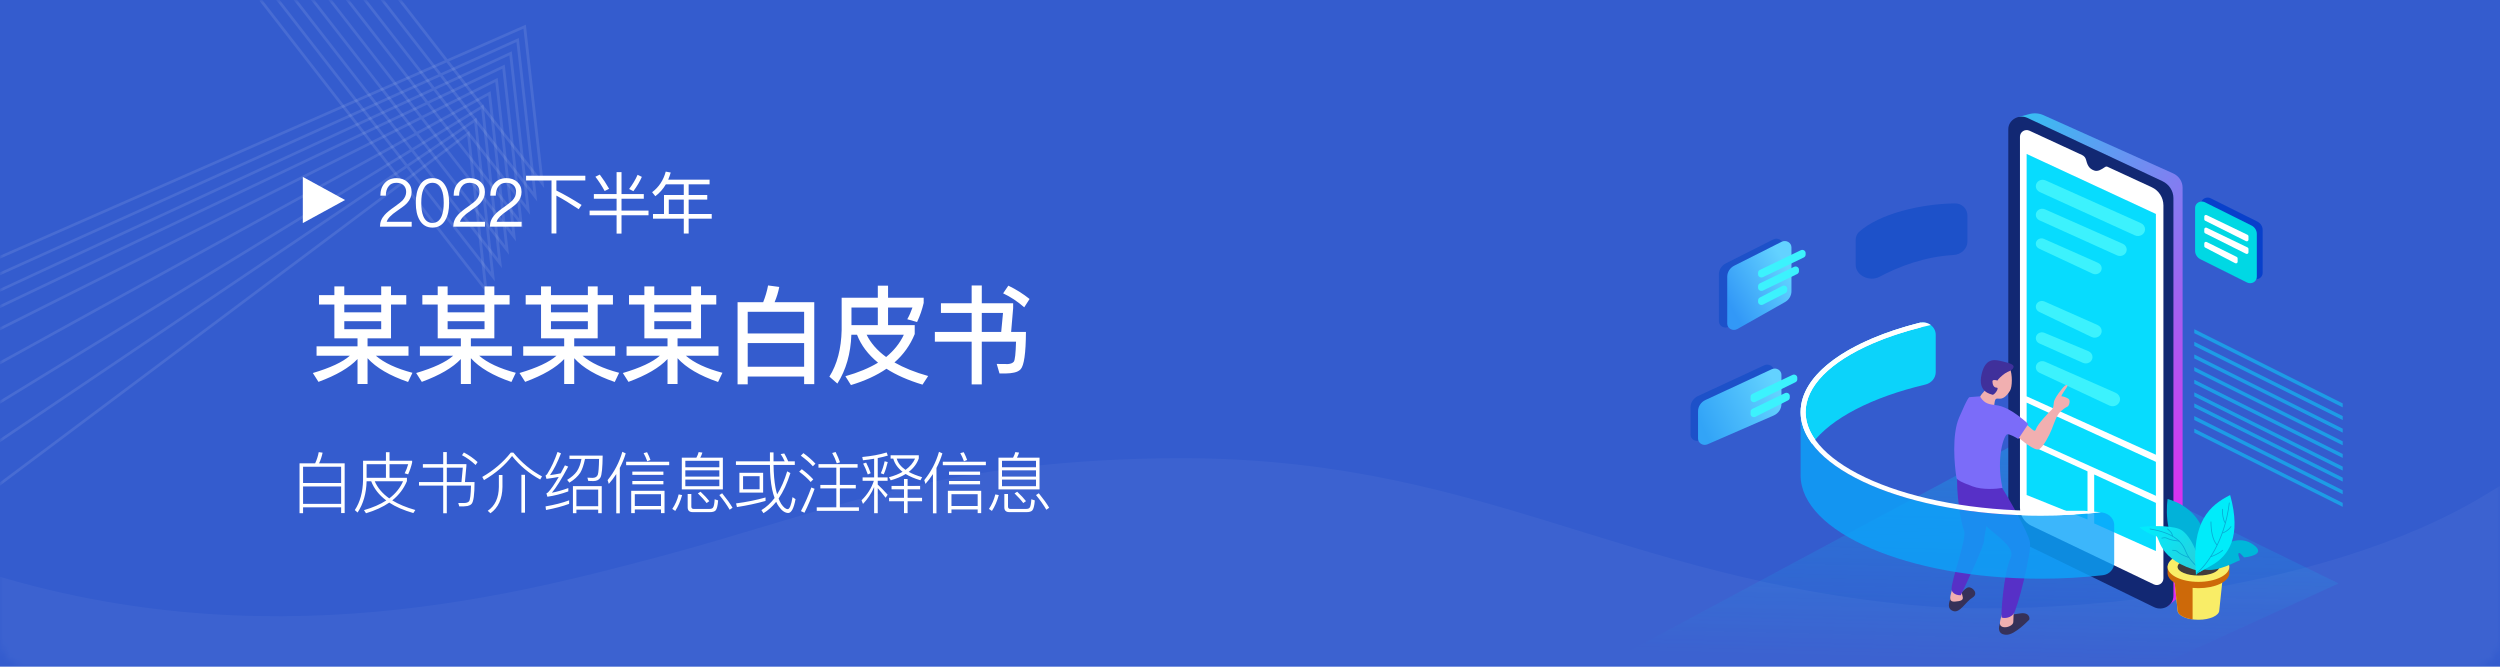 <svg width="375" height="100" viewBox="0 0 375 100" fill="none" xmlns="http://www.w3.org/2000/svg">
<rect width="375" height="100" fill="#345CCE"/>
<mask id="mask0_20_3214" style="mask-type:alpha" maskUnits="userSpaceOnUse" x="0" y="0" width="375" height="100">
<rect width="375" height="100" rx="4" fill="white" fill-opacity="0.2"/>
</mask>
<g mask="url(#mask0_20_3214)">
<path d="M98.825 83.523C75.321 89.772 35.791 100 -9.081 83.523V132.954L75.321 154.545L400.641 139.204C404.915 122.727 413.248 88.523 412.393 83.523C411.325 77.273 399.039 57.954 373.398 73.863C347.757 89.772 305.509 92.368 288.462 90.909C241.987 86.932 221.688 67.972 174.145 68.75C139.423 69.318 123.38 76.993 98.825 83.523Z" fill="white" fill-opacity="0.2"/>
</g>
<path d="M350.782 87.516L323.451 100H240L304.996 65.133L350.782 87.516Z" fill="url(#paint0_linear_20_3214)"/>
<path d="M253.58 65.194V61.104C253.58 60.381 254.015 59.721 254.701 59.403L264.649 54.788C265.314 54.48 266.09 54.938 266.09 55.639V60.011C266.09 60.751 265.635 61.423 264.925 61.733L254.999 66.055C254.336 66.344 253.58 65.885 253.58 65.194Z" fill="#1D51C9"/>
<path d="M257.833 48.187V41.164C257.833 40.464 258.241 39.821 258.894 39.492L265.995 35.913C266.662 35.577 267.466 36.034 267.466 36.749V43.333C267.466 44 267.096 44.618 266.491 44.96L259.348 49C258.68 49.377 257.833 48.922 257.833 48.187Z" fill="#1D51C9"/>
<path d="M330.141 37.037V30.583C330.141 29.87 330.942 29.412 331.609 29.745L338.597 33.232C339.09 33.477 339.398 33.962 339.398 34.489V40.943C339.398 41.656 338.598 42.114 337.931 41.781L330.942 38.294C330.45 38.049 330.141 37.565 330.141 37.037Z" fill="#0840CB"/>
<path d="M325.959 26.002L306.519 17.274C305.86 16.978 305.109 16.92 304.408 17.109L302.869 17.526L302.619 79.108L325.137 90.95L327.389 89.055V28.142C327.389 27.228 326.832 26.395 325.959 26.002Z" fill="url(#paint1_linear_20_3214)"/>
<path d="M324.342 27.164L304.133 17.695C302.802 17.072 301.243 17.988 301.243 19.393V78.677C301.243 79.742 301.871 80.717 302.871 81.204L323.095 91.067C324.427 91.716 326.013 90.801 326.013 89.382V29.712C326.013 28.631 325.365 27.644 324.342 27.164Z" fill="#122873"/>
<path fill-rule="evenodd" clip-rule="evenodd" d="M315.772 25.044C315.877 24.974 316.01 24.964 316.125 25.017L322.771 28.09C323.832 28.58 324.512 29.643 324.512 30.812V86.757C324.512 87.493 323.744 87.977 323.08 87.659L304.699 78.858C303.657 78.359 302.995 77.307 302.995 76.152V20.511C302.995 19.78 303.752 19.297 304.414 19.603L312.316 23.256C312.598 23.386 312.811 23.628 312.893 23.927C313.089 24.645 313.261 25.27 314.128 25.578C314.679 25.774 315.192 25.431 315.772 25.044Z" fill="white"/>
<path d="M329.14 49.974V49.382L351.408 60.514V61.107L329.14 49.974Z" fill="#07DCFE" fill-opacity="0.5"/>
<path d="M329.14 55.659V55.067L351.408 66.199V66.791L329.14 55.659Z" fill="#07DCFE" fill-opacity="0.5"/>
<path d="M329.14 61.107V60.515L351.408 71.647V72.239L329.14 61.107Z" fill="#07DCFE" fill-opacity="0.5"/>
<path d="M329.14 51.87V51.277L351.408 62.41V63.002L329.14 51.87Z" fill="#07DCFE" fill-opacity="0.5"/>
<path d="M329.14 57.554V56.962L351.408 68.094V68.686L329.14 57.554Z" fill="#07DCFE" fill-opacity="0.5"/>
<path d="M329.14 63.002V62.409L351.408 73.542V74.134L329.14 63.002Z" fill="#07DCFE" fill-opacity="0.5"/>
<path d="M329.14 53.764V53.172L351.408 64.304V64.896L329.14 53.764Z" fill="#07DCFE" fill-opacity="0.5"/>
<path d="M329.14 59.449V58.857L351.408 69.989V70.581L329.14 59.449Z" fill="#07DCFE" fill-opacity="0.5"/>
<path d="M329.14 64.896V64.304L351.408 75.436V76.028L329.14 64.896Z" fill="#07DCFE" fill-opacity="0.5"/>
<path d="M303.995 74.252V66.554L313.127 70.699V77.924L303.995 74.252Z" fill="#07DCFE"/>
<path d="M314.128 78.516V71.173L323.386 75.436V82.66L314.128 78.516Z" fill="#07DCFE"/>
<path d="M303.995 65.607V60.396L323.385 69.278V74.371L303.995 65.607Z" fill="#07DCFE"/>
<path d="M303.995 59.449V23.092L323.385 32.092V68.213L303.995 59.449Z" fill="#07DCFE"/>
<path d="M300.993 95.214C299.742 95.214 299.616 94.266 300.117 93.2C300.367 92.806 300.892 92.04 300.993 92.135C301.118 92.253 301.493 92.253 302.994 92.016C304.495 91.779 304.495 92.845 304.37 92.964C304.245 93.082 302.244 95.214 300.993 95.214Z" fill="#363159"/>
<path d="M292.986 91.661C291.986 91.306 292.361 90.358 292.611 89.648H293.487C293.737 89.648 294.613 88.227 295.238 88.108C295.864 87.99 296.864 89.056 295.864 89.648C294.863 90.24 293.987 92.016 292.986 91.661Z" fill="#363159"/>
<path d="M300.367 94.029C299.742 93.793 299.992 93.201 300.367 91.898C300.868 91.543 301.894 90.879 301.994 91.069C302.119 91.306 301.994 92.845 301.994 93.319C301.994 93.793 300.993 94.266 300.367 94.029Z" fill="#F1AFB0"/>
<path d="M293.237 90.24C292.106 90.311 292.611 89.293 292.861 88.227C293.112 87.871 294.112 87.387 294.112 88.108C294.112 89.411 295.238 90.114 293.237 90.24Z" fill="#F1AFB0"/>
<path d="M304.496 81.358C304.245 79.818 301.118 74.371 299.867 72.476C298.866 72.041 296.639 71.884 295.739 74.726C294.613 78.279 302.744 81.121 301.618 83.608C300.492 86.095 300.117 92.49 300.242 92.608C300.367 92.727 301.368 92.845 301.994 92.135C302.619 91.424 304.746 82.897 304.496 81.358Z" fill="#5730C7"/>
<path d="M294.613 79.581C294.113 78.516 293.362 73.423 293.612 71.291L296.489 71.528C296.573 71.884 296.94 73.02 297.74 74.726C298.741 76.858 297.615 79.937 297.615 81.002C297.615 81.855 295.28 86.884 294.113 89.292C293.112 89.292 292.778 88.74 292.736 88.463C292.611 87.161 295.113 80.647 294.613 79.581Z" fill="#5730C7"/>
<path d="M278.35 39.719V35.993C278.35 35.539 278.515 35.095 278.862 34.782C281.883 32.057 288.139 30.571 293.243 30.508C294.297 30.495 295.113 31.328 295.113 32.325V36.25C295.113 37.337 294.148 38.193 293.002 38.255C288.738 38.484 284.79 39.992 281.926 41.519C280.439 42.312 278.35 41.334 278.35 39.719Z" fill="#1D51C9"/>
<path d="M254.706 65.786V61.696C254.706 60.973 255.141 60.313 255.827 59.995L265.775 55.38C266.44 55.072 267.216 55.53 267.216 56.231V60.603C267.216 61.343 266.761 62.015 266.051 62.325L256.125 66.647C255.462 66.936 254.706 66.477 254.706 65.786Z" fill="url(#paint2_linear_20_3214)"/>
<path d="M329.265 37.63V31.175C329.265 30.462 330.066 30.005 330.733 30.337L337.721 33.824C338.214 34.07 338.522 34.554 338.522 35.081V41.535C338.522 42.249 337.722 42.706 337.055 42.374L330.066 38.887C329.574 38.641 329.265 38.157 329.265 37.63Z" fill="#00D8E4"/>
<path d="M330.641 32.897V32.478C330.641 32.301 330.838 32.187 331.005 32.267L337.135 35.224C337.219 35.264 337.271 35.346 337.271 35.435V35.962C337.271 36.141 337.071 36.255 336.904 36.172L330.774 33.106C330.692 33.065 330.641 32.984 330.641 32.897Z" fill="white"/>
<path d="M330.641 34.792V34.373C330.641 34.197 330.838 34.082 331.005 34.162L337.135 37.119C337.219 37.159 337.271 37.24 337.271 37.33V37.857C337.271 38.036 337.071 38.15 336.904 38.067L330.774 35.001C330.692 34.96 330.641 34.879 330.641 34.792Z" fill="white"/>
<path d="M330.641 36.926V36.511C330.641 36.333 330.841 36.218 331.008 36.301L335.511 38.539C335.594 38.58 335.645 38.661 335.645 38.749V39.271C335.645 39.451 335.441 39.565 335.274 39.478L330.771 37.134C330.691 37.092 330.641 37.013 330.641 36.926Z" fill="white"/>
<path d="M259.085 48.542V41.52C259.085 40.819 259.493 40.176 260.146 39.847L267.246 36.268C267.913 35.932 268.718 36.389 268.718 37.104V43.688C268.718 44.355 268.347 44.973 267.743 45.315L260.599 49.355C259.932 49.732 259.085 49.277 259.085 48.542Z" fill="url(#paint3_linear_20_3214)"/>
<path fill-rule="evenodd" clip-rule="evenodd" d="M290.359 50.224C290.359 49.012 289.172 48.11 287.935 48.422C277.261 51.115 270.093 56.106 270.093 61.817C270.093 63.469 270.693 65.061 271.804 66.554C274.635 62.748 280.789 59.581 288.795 57.686C289.706 57.471 290.359 56.705 290.359 55.816V50.224Z" fill="#0CD3FA"/>
<path fill-rule="evenodd" clip-rule="evenodd" d="M270.093 61.817C270.093 63.469 270.693 65.061 271.804 66.555C276.454 72.806 290.06 77.331 306.122 77.331C309.126 77.331 312.045 77.173 314.835 76.875C316.048 76.745 317.131 77.63 317.131 78.785V84.429C317.131 85.37 316.402 86.171 315.415 86.284C312.45 86.624 309.335 86.805 306.122 86.805C286.224 86.805 270.093 79.86 270.093 71.292V61.817Z" fill="#0CA4FA" fill-opacity="0.8"/>
<path d="M320.227 35.303L305.949 28.802C305.596 28.641 305.371 28.303 305.371 27.932C305.371 27.224 306.15 26.757 306.827 27.06L321.147 33.476C321.521 33.643 321.759 33.999 321.759 34.391C321.759 35.136 320.937 35.626 320.227 35.303Z" fill="#3CF2FD"/>
<path d="M317.557 38.306L305.921 33.051C305.585 32.899 305.371 32.578 305.371 32.226C305.371 31.557 306.106 31.115 306.746 31.398L318.423 36.57C318.779 36.728 319.007 37.067 319.007 37.44C319.007 38.145 318.229 38.61 317.557 38.306Z" fill="#3CF2FD"/>
<path d="M313.887 41.046L305.848 37.289C305.556 37.152 305.371 36.871 305.371 36.563C305.371 35.97 306.022 35.578 306.589 35.83L314.708 39.429C315.041 39.577 315.254 39.894 315.254 40.242C315.254 40.906 314.517 41.34 313.887 41.046Z" fill="#3CF2FD"/>
<path d="M313.729 50.546L305.873 46.781C305.565 46.633 305.371 46.334 305.371 46.008C305.371 45.373 306.068 44.954 306.674 45.223L314.649 48.759C315.018 48.923 315.254 49.273 315.254 49.659C315.254 50.401 314.428 50.881 313.729 50.546Z" fill="#3CF2FD"/>
<path d="M312.437 54.425L305.901 51.513C305.578 51.369 305.371 51.061 305.371 50.723C305.371 50.092 306.056 49.669 306.667 49.923L313.275 52.683C313.641 52.836 313.878 53.18 313.878 53.559C313.878 54.26 313.107 54.724 312.437 54.425Z" fill="#3CF2FD"/>
<path d="M316.4 60.828L305.912 55.912C305.581 55.757 305.371 55.438 305.371 55.088C305.371 54.416 306.108 53.971 306.752 54.254L317.363 58.928C317.755 59.101 318.006 59.474 318.006 59.883C318.006 60.665 317.139 61.174 316.4 60.828Z" fill="#3CF2FD"/>
<path d="M305.871 67.383C305.246 67.739 303.119 65.962 302.494 65.37C302.077 64.739 301.518 63.428 302.619 63.239C303.995 63.002 305.121 65.252 305.371 64.423C305.621 63.594 307.373 61.817 307.748 61.462C308.123 61.107 307.998 60.515 308.123 60.159C308.248 59.804 308.499 59.33 309.249 58.383C310 57.435 310.125 57.791 310.125 57.909C310.125 58.028 308.999 59.449 309.249 59.449C309.499 59.449 309.921 59.596 310.25 59.804C310.625 60.041 310.375 60.87 310.125 60.988C309.875 61.107 309.499 61.344 308.999 61.817C308.499 62.291 308.123 63.475 307.748 64.423C307.373 65.37 306.497 67.028 305.871 67.383Z" fill="#F1AFB0"/>
<path d="M301.494 58.62C301.869 58.028 301.869 56.133 301.494 55.304C300.826 55.185 299.267 55.09 298.366 55.659C297.24 56.37 299.117 57.08 298.241 58.028C297.365 58.975 296.99 59.33 296.865 59.922C296.74 60.514 298.992 62.409 299.117 60.988C299.242 59.567 299.367 59.804 299.992 59.804C300.618 59.804 301.118 59.212 301.494 58.62Z" fill="#F1AFB0"/>
<path d="M298.866 57.199C298.866 56.914 299.366 57.001 299.616 57.08C299.742 56.843 300.242 56.37 300.742 56.014C301.243 55.659 301.743 55.659 301.993 55.185C302.244 54.712 301.493 54.475 300.492 54.238C299.491 54.001 297.865 53.409 297.24 56.133C296.614 58.857 298.616 59.093 298.866 59.212C299.116 59.33 299.992 58.146 299.491 58.146C298.991 58.146 298.866 57.554 298.866 57.199Z" fill="#40309B"/>
<path d="M299.242 60.751C297.991 60.633 297.49 60.278 296.99 59.449C296.531 59.488 295.589 59.567 295.489 59.567C295.364 59.567 295.238 59.449 293.862 62.646C292.761 65.204 293.153 69.791 293.487 71.765C293.862 72.12 293.987 72.239 295.864 72.949C297.365 73.518 299.492 73.344 300.367 73.186C299.367 68.686 300.618 65.133 301.118 65.133C301.518 65.133 302.369 65.607 302.744 65.844L304.246 63.594C301.994 61.58 300.493 60.87 299.242 60.751Z" fill="#7B6CF9"/>
<path fill-rule="evenodd" clip-rule="evenodd" d="M289.609 48.75C289.158 48.413 288.552 48.266 287.935 48.422C287.708 48.479 287.483 48.538 287.26 48.597C278.343 50.961 271.999 54.95 270.456 59.606C270.217 60.328 270.093 61.067 270.093 61.817C270.093 63.424 270.66 64.973 271.713 66.431C271.743 66.472 271.773 66.513 271.804 66.554C271.954 66.353 272.113 66.153 272.281 65.955C271.337 64.62 270.844 63.227 270.844 61.817C270.844 57.983 274.487 54.28 280.957 51.494C283.483 50.406 286.399 49.479 289.609 48.755V48.75Z" fill="white"/>
<path fill-rule="evenodd" clip-rule="evenodd" d="M288.108 48.379C277.339 51.061 270.093 56.075 270.093 61.817C270.093 70.385 286.224 77.331 306.122 77.331C309.232 77.331 312.25 77.162 315.129 76.843L312.627 76.621L306.122 76.621C296.255 76.621 287.358 74.897 280.957 72.141C274.487 69.355 270.844 65.652 270.844 61.817C270.844 57.983 274.487 54.28 280.957 51.494C283.083 50.578 285.486 49.776 288.108 49.114V48.379Z" fill="white"/>
<path d="M263.713 41.149V40.909C263.713 40.731 263.819 40.568 263.987 40.487L270.117 37.535C270.45 37.374 270.844 37.603 270.844 37.957V38.197C270.844 38.375 270.738 38.538 270.571 38.619L264.441 41.571C264.108 41.731 263.713 41.502 263.713 41.149Z" fill="#3CF2FD"/>
<path d="M263.713 43.161V42.922C263.713 42.744 263.819 42.581 263.986 42.5L269.115 40.023C269.448 39.862 269.843 40.091 269.843 40.445V40.684C269.843 40.862 269.738 41.025 269.57 41.106L264.441 43.583C264.108 43.744 263.713 43.515 263.713 43.161Z" fill="#3CF2FD"/>
<path d="M263.713 45.27V45.046C263.713 44.872 263.814 44.712 263.975 44.629L267.353 42.894C267.686 42.722 268.092 42.951 268.092 43.31V43.535C268.092 43.708 267.991 43.868 267.83 43.951L264.453 45.687C264.119 45.858 263.713 45.63 263.713 45.27Z" fill="#3CF2FD"/>
<path d="M262.587 59.854V59.505C262.587 59.325 262.694 59.161 262.864 59.081L268.869 56.239C269.201 56.081 269.593 56.31 269.593 56.662V56.91C269.593 57.087 269.489 57.25 269.323 57.331L263.318 60.275C262.985 60.438 262.587 60.209 262.587 59.854Z" fill="#3CF2FD"/>
<path d="M262.587 62.095V61.752C262.587 61.574 262.693 61.411 262.86 61.33L267.739 58.972C268.072 58.811 268.467 59.04 268.467 59.394V59.638C268.467 59.813 268.365 59.974 268.202 60.056L263.323 62.513C262.989 62.681 262.587 62.452 262.587 62.095Z" fill="#3CF2FD"/>
<path fill-rule="evenodd" clip-rule="evenodd" d="M333.393 86.806H326.138L326.638 91.543C326.638 92.328 328.038 92.964 329.766 92.964C331.493 92.964 332.893 92.328 332.893 91.543L333.393 86.806Z" fill="#F9ED67"/>
<path fill-rule="evenodd" clip-rule="evenodd" d="M328.89 86.806H326.138L326.638 91.543C326.638 92.189 327.589 92.735 328.89 92.907V86.806Z" fill="#CD6909"/>
<path fill-rule="evenodd" clip-rule="evenodd" d="M334.395 85.976V86.095H334.388C334.262 87.282 332.241 88.226 329.766 88.226C327.291 88.226 325.27 87.282 325.144 86.095H325.137V85.976V84.91H325.688C326.47 84.205 328.003 83.726 329.766 83.726C331.529 83.726 333.062 84.205 333.843 84.91H334.395V85.976Z" fill="#CD6909"/>
<path d="M334.395 85.029C334.395 86.272 332.322 87.279 329.766 87.279C327.21 87.279 325.137 86.272 325.137 85.029C325.137 83.786 327.21 82.779 329.766 82.779C332.322 82.779 334.395 83.786 334.395 85.029Z" fill="#F9ED67"/>
<path d="M332.893 85.029C332.893 85.748 331.493 86.332 329.766 86.332C328.038 86.332 326.638 85.748 326.638 85.029C326.638 84.309 328.038 83.726 329.766 83.726C331.493 83.726 332.893 84.309 332.893 85.029Z" fill="#413C3C"/>
<path d="M325.137 74.844C329.266 76.029 330.892 79.226 331.017 82.187C331.1 82.779 330.567 83.703 327.764 82.661C324.962 81.618 324.845 77.016 325.137 74.844Z" fill="#02B2D9"/>
<path d="M338.022 81.713C335.896 80.174 333.769 81.595 331.767 82.66C330.683 83.371 328.915 84.911 330.516 85.384C332.518 85.977 335.646 84.082 335.896 84.082C336.146 84.082 335.646 83.371 335.771 83.016C335.896 82.66 336.521 83.608 336.646 83.608C336.771 83.608 340.149 83.253 338.022 81.713Z" fill="#00B7D9"/>
<path d="M326.889 79.344C328.39 79.937 329.891 83.016 330.141 85.74C323.511 84.082 324.011 80.41 323.386 80.41C322.885 80.41 321.509 79.542 320.884 79.108C321.885 78.871 325.387 78.752 326.889 79.344Z" fill="url(#paint4_linear_20_3214)"/>
<path fill-rule="evenodd" clip-rule="evenodd" d="M322.449 79.334C322.455 79.302 322.487 79.28 322.521 79.286C324.656 79.643 325.919 80.268 326.696 80.929C327.474 81.59 327.76 82.282 327.948 82.758C328.318 83.692 329.185 84.632 329.931 85.22C329.958 85.241 329.961 85.278 329.939 85.304C329.917 85.329 329.878 85.332 329.851 85.311C329.096 84.716 328.212 83.76 327.831 82.8C327.644 82.328 327.367 81.658 326.612 81.017C325.857 80.375 324.618 79.757 322.499 79.403C322.465 79.397 322.443 79.366 322.449 79.334Z" fill="#08ABD4"/>
<path fill-rule="evenodd" clip-rule="evenodd" d="M325.825 82.542C325.825 82.509 325.853 82.483 325.888 82.483C326.141 82.483 326.299 82.505 326.424 82.554C326.54 82.6 326.623 82.667 326.72 82.746C326.727 82.752 326.734 82.758 326.742 82.764C326.955 82.937 327.293 83.2 328.287 83.552C328.319 83.564 328.335 83.598 328.323 83.629C328.311 83.659 328.275 83.675 328.243 83.663C327.235 83.306 326.885 83.036 326.66 82.853C326.654 82.849 326.649 82.844 326.643 82.84C326.541 82.757 326.473 82.701 326.376 82.663C326.274 82.624 326.135 82.601 325.888 82.601C325.853 82.601 325.825 82.575 325.825 82.542Z" fill="#08ABD4"/>
<path fill-rule="evenodd" clip-rule="evenodd" d="M324.22 80.741C324.211 80.709 324.231 80.677 324.264 80.668C324.508 80.605 324.667 80.587 324.801 80.603C324.926 80.618 325.024 80.662 325.141 80.715C325.149 80.719 325.157 80.722 325.166 80.726C325.42 80.84 325.819 81.01 326.876 81.102C326.91 81.105 326.935 81.134 326.932 81.167C326.929 81.199 326.898 81.223 326.864 81.22C325.792 81.126 325.379 80.953 325.112 80.833C325.105 80.83 325.099 80.827 325.092 80.824C324.971 80.77 324.889 80.733 324.785 80.721C324.676 80.707 324.535 80.721 324.297 80.782C324.264 80.791 324.229 80.772 324.22 80.741Z" fill="#08ABD4"/>
<path fill-rule="evenodd" clip-rule="evenodd" d="M325.655 79.751C325.788 79.908 325.885 80.095 325.949 80.399C325.956 80.431 325.934 80.462 325.9 80.468C325.866 80.475 325.833 80.454 325.827 80.422C325.766 80.134 325.676 79.965 325.558 79.826C325.498 79.755 325.43 79.69 325.352 79.621C325.33 79.6 325.307 79.58 325.283 79.559C325.224 79.506 325.16 79.45 325.093 79.386C325.069 79.363 325.069 79.326 325.093 79.303C325.118 79.279 325.157 79.279 325.182 79.303C325.247 79.365 325.309 79.419 325.367 79.471C325.391 79.493 325.415 79.514 325.439 79.535C325.517 79.605 325.59 79.674 325.655 79.751Z" fill="#08ABD4"/>
<path d="M329.391 86.095C328.64 78.16 331.517 75.791 334.52 74.252C336.271 80.529 334.27 83.371 331.768 84.792C329.766 85.929 329.432 86.016 329.391 86.332L329.391 86.095Z" fill="#00ECFA"/>
<path fill-rule="evenodd" clip-rule="evenodd" d="M334.402 75.377C334.436 75.381 334.461 75.41 334.457 75.443C333.754 81.331 330.904 84.945 329.556 86.022C329.53 86.043 329.49 86.039 329.468 86.014C329.446 85.989 329.449 85.952 329.475 85.931C330.797 84.876 333.633 81.29 334.332 75.43C334.336 75.397 334.367 75.374 334.402 75.377Z" fill="#08ABD4"/>
<path fill-rule="evenodd" clip-rule="evenodd" d="M333.409 76.326C333.442 76.334 333.463 76.366 333.454 76.398C333.425 76.508 333.417 76.671 333.427 76.862C333.436 77.051 333.463 77.263 333.502 77.469C333.541 77.674 333.591 77.871 333.647 78.03C333.674 78.11 333.703 78.18 333.732 78.236C333.761 78.293 333.789 78.332 333.813 78.355C333.838 78.378 333.838 78.415 333.813 78.439C333.789 78.462 333.749 78.462 333.725 78.439C333.686 78.402 333.651 78.349 333.62 78.288C333.588 78.225 333.557 78.15 333.528 78.067C333.47 77.901 333.418 77.698 333.379 77.489C333.34 77.28 333.312 77.063 333.302 76.867C333.292 76.673 333.299 76.496 333.333 76.369C333.341 76.337 333.375 76.318 333.409 76.326Z" fill="#08ABD4"/>
<path fill-rule="evenodd" clip-rule="evenodd" d="M331.642 78.219C331.677 78.219 331.705 78.246 331.705 78.278C331.705 78.927 331.767 79.603 331.907 80.205C332.046 80.808 332.262 81.33 332.566 81.675C332.588 81.7 332.584 81.737 332.558 81.758C332.531 81.779 332.492 81.776 332.47 81.751C332.148 81.385 331.926 80.841 331.784 80.23C331.642 79.618 331.58 78.933 331.58 78.278C331.58 78.246 331.608 78.219 331.642 78.219Z" fill="#08ABD4"/>
<path fill-rule="evenodd" clip-rule="evenodd" d="M334.677 78.938C334.706 78.955 334.716 78.991 334.698 79.019C334.504 79.325 334.215 79.568 333.961 79.734C333.833 79.817 333.713 79.881 333.616 79.925C333.568 79.947 333.524 79.964 333.488 79.976C333.454 79.987 333.421 79.996 333.394 79.996C333.359 79.996 333.331 79.969 333.331 79.936C333.331 79.904 333.359 79.877 333.394 79.877C333.398 79.877 333.415 79.875 333.447 79.864C333.478 79.854 333.517 79.839 333.562 79.818C333.653 79.777 333.767 79.716 333.89 79.636C334.136 79.476 334.409 79.245 334.591 78.958C334.609 78.93 334.647 78.921 334.677 78.938Z" fill="#08ABD4"/>
<path fill-rule="evenodd" clip-rule="evenodd" d="M333.438 82.5C333.462 82.523 333.462 82.561 333.438 82.584C333.181 82.828 332.767 83.068 332.406 83.246C332.225 83.335 332.055 83.41 331.922 83.463C331.856 83.489 331.798 83.51 331.753 83.524C331.73 83.532 331.709 83.537 331.692 83.542C331.676 83.545 331.658 83.549 331.642 83.549C331.608 83.549 331.58 83.522 331.58 83.49C331.58 83.457 331.608 83.43 331.642 83.43C331.642 83.43 331.642 83.43 331.642 83.43C331.643 83.43 331.649 83.43 331.662 83.427C331.675 83.424 331.692 83.419 331.713 83.412C331.755 83.399 331.809 83.379 331.874 83.353C332.003 83.302 332.17 83.229 332.348 83.141C332.707 82.964 333.106 82.731 333.349 82.5C333.374 82.477 333.413 82.477 333.438 82.5Z" fill="#08ABD4"/>
<mask id="mask1_20_3214" style="mask-type:alpha" maskUnits="userSpaceOnUse" x="0" y="0" width="116" height="88">
<rect width="115.141" height="88" rx="4" fill="#D9D9D9"/>
</mask>
<g mask="url(#mask1_20_3214)">
<path fill-rule="evenodd" clip-rule="evenodd" d="M67.12 8.866L47.706 -16.118L47.365 -15.881L66.729 9.037L-2.201 39.319L-2.024 39.681L66.984 9.366L81.631 28.214L78.876 3.701L67.12 8.866ZM67.375 9.194L78.518 4.299L81.045 26.786L67.375 9.194Z" fill="white" fill-opacity="0.1"/>
<path fill-rule="evenodd" clip-rule="evenodd" d="M66.146 10.971L46.649 -14.118L46.309 -13.881L65.757 11.146L-3.26 42.32L-3.078 42.681L66.012 11.474L80.575 30.214L77.82 5.698L66.146 10.971ZM66.4 11.299L77.463 6.302L79.989 28.786L66.4 11.299Z" fill="white" fill-opacity="0.1"/>
<path fill-rule="evenodd" clip-rule="evenodd" d="M65.17 13.075L45.593 -12.118L45.253 -11.881L64.784 13.253L-4.318 45.321L-4.132 45.68L65.039 13.581L79.519 32.214L76.763 7.695L65.17 13.075ZM65.424 13.402L76.407 8.306L78.933 30.786L65.424 13.402Z" fill="white" fill-opacity="0.1"/>
<path fill-rule="evenodd" clip-rule="evenodd" d="M64.193 15.177L44.537 -10.118L44.196 -9.881L63.81 15.359L-5.376 48.322L-5.187 48.679L64.064 15.686L78.462 34.214L75.706 9.692L64.193 15.177ZM64.447 15.504L75.351 10.309L77.876 32.786L64.447 15.504Z" fill="white" fill-opacity="0.1"/>
<path fill-rule="evenodd" clip-rule="evenodd" d="M63.292 17.377L43.48 -8.118L43.14 -7.881L62.915 17.566L-6.437 52.323L-6.239 52.677L63.168 17.892L77.406 36.214L74.649 11.685L63.292 17.377ZM63.545 17.703L74.295 12.315L76.82 34.786L63.545 17.703Z" fill="white" fill-opacity="0.1"/>
<path fill-rule="evenodd" clip-rule="evenodd" d="M62.535 19.761L42.424 -6.118L42.084 -5.881L62.167 19.963L-7.5 58.327L-7.288 58.673L62.419 20.287L76.35 38.214L73.592 13.672L62.535 19.761ZM62.786 20.085L73.24 14.328L75.764 36.786L62.786 20.085Z" fill="white" fill-opacity="0.1"/>
<path fill-rule="evenodd" clip-rule="evenodd" d="M61.829 22.212L41.368 -4.118L41.027 -3.881L61.473 22.43L-8.565 65.332L-8.336 65.668L61.724 22.753L75.293 40.214L72.533 15.655L61.829 22.212ZM62.08 22.535L72.186 16.345L74.707 38.786L62.08 22.535Z" fill="white" fill-opacity="0.1"/>
<path fill-rule="evenodd" clip-rule="evenodd" d="M61.101 24.635L40.312 -2.118L39.971 -1.881L60.757 24.867L-9.629 72.337L-9.384 72.663L61.007 25.189L74.237 42.214L71.475 17.639L61.101 24.635ZM61.351 24.957L71.131 18.362L73.651 40.786L61.351 24.957Z" fill="white" fill-opacity="0.1"/>
<path fill-rule="evenodd" clip-rule="evenodd" d="M60.412 27.108L39.255 -0.118L38.915 0.119L60.081 27.356L-10.694 80.343L-10.432 80.657L60.331 27.679L73.181 44.214L70.417 19.618L60.412 27.108ZM60.663 27.43L70.078 20.382L72.595 42.786L60.663 27.43Z" fill="white" fill-opacity="0.1"/>
</g>
<path d="M45.923 27.379L50.718 30L45.923 32.621L45.923 27.379ZM45.775 32.702C45.775 32.702 45.775 32.702 45.775 32.702L45.775 32.702ZM45.775 27.298L45.775 27.298L45.775 27.298Z" fill="white" stroke="white"/>
<path d="M59.474 26.72C60.134 26.72 60.678 26.91 61.104 27.29C61.531 27.677 61.744 28.18 61.744 28.8C61.744 29.413 61.511 29.973 61.044 30.48C60.771 30.767 60.278 31.15 59.564 31.63C58.657 32.237 58.138 32.783 58.004 33.27H61.754V34H56.994C56.994 33.34 57.231 32.75 57.704 32.23C58.011 31.883 58.528 31.46 59.254 30.96C59.821 30.553 60.194 30.257 60.374 30.07C60.741 29.67 60.924 29.243 60.924 28.79C60.924 28.357 60.794 28.02 60.534 27.78C60.274 27.54 59.911 27.42 59.444 27.42C58.944 27.42 58.568 27.587 58.314 27.92C58.028 28.247 57.881 28.723 57.874 29.35H57.054C57.054 28.557 57.278 27.92 57.724 27.44C58.164 26.96 58.748 26.72 59.474 26.72ZM64.87 26.72C65.724 26.72 66.367 27.097 66.8 27.85C67.18 28.49 67.37 29.35 67.37 30.43C67.37 31.51 67.18 32.37 66.8 33.01C66.36 33.763 65.717 34.14 64.87 34.14C64.017 34.14 63.373 33.763 62.94 33.01C62.56 32.37 62.37 31.51 62.37 30.43C62.37 29.35 62.56 28.49 62.94 27.85C63.367 27.097 64.01 26.72 64.87 26.72ZM64.87 27.42C64.23 27.42 63.77 27.763 63.49 28.45C63.29 28.93 63.19 29.59 63.19 30.43C63.19 31.257 63.29 31.917 63.49 32.41C63.77 33.097 64.23 33.44 64.87 33.44C65.51 33.44 65.97 33.097 66.25 32.41C66.457 31.903 66.56 31.243 66.56 30.43C66.56 29.603 66.457 28.943 66.25 28.45C65.97 27.763 65.51 27.42 64.87 27.42ZM70.466 26.72C71.126 26.72 71.67 26.91 72.096 27.29C72.523 27.677 72.736 28.18 72.736 28.8C72.736 29.413 72.503 29.973 72.036 30.48C71.763 30.767 71.27 31.15 70.556 31.63C69.65 32.237 69.13 32.783 68.996 33.27H72.746V34H67.986C67.986 33.34 68.223 32.75 68.696 32.23C69.003 31.883 69.52 31.46 70.246 30.96C70.813 30.553 71.186 30.257 71.366 30.07C71.733 29.67 71.916 29.243 71.916 28.79C71.916 28.357 71.786 28.02 71.526 27.78C71.266 27.54 70.903 27.42 70.436 27.42C69.936 27.42 69.56 27.587 69.306 27.92C69.02 28.247 68.873 28.723 68.866 29.35H68.046C68.046 28.557 68.27 27.92 68.716 27.44C69.156 26.96 69.74 26.72 70.466 26.72ZM75.962 26.72C76.622 26.72 77.166 26.91 77.592 27.29C78.019 27.677 78.232 28.18 78.232 28.8C78.232 29.413 77.999 29.973 77.532 30.48C77.259 30.767 76.766 31.15 76.052 31.63C75.146 32.237 74.626 32.783 74.492 33.27H78.242V34H73.482C73.482 33.34 73.719 32.75 74.192 32.23C74.499 31.883 75.016 31.46 75.742 30.96C76.309 30.553 76.682 30.257 76.862 30.07C77.229 29.67 77.412 29.243 77.412 28.79C77.412 28.357 77.282 28.02 77.022 27.78C76.762 27.54 76.399 27.42 75.932 27.42C75.432 27.42 75.056 27.587 74.802 27.92C74.516 28.247 74.369 28.723 74.362 29.35H73.542C73.542 28.557 73.766 27.92 74.212 27.44C74.652 26.96 75.236 26.72 75.962 26.72ZM78.909 26.36H87.799V27.07H83.459V28.58C84.698 29.2 85.959 29.92 87.239 30.74L86.808 31.38C85.495 30.507 84.379 29.827 83.459 29.34V35.02H82.728V27.07H78.909V26.36ZM89.969 26.19C90.475 26.857 90.942 27.567 91.368 28.32L90.698 28.65C90.258 27.85 89.795 27.137 89.308 26.51L89.969 26.19ZM89.079 29.11H92.489V25.82H93.228V29.11H96.569V29.81H93.228V31.59H97.278V32.29H93.228V35.04H92.489V32.29H88.439V31.59H92.489V29.81H89.079V29.11ZM96.278 26.53C95.972 27.23 95.549 27.947 95.008 28.68L94.368 28.35C94.902 27.65 95.325 26.94 95.638 26.22L96.278 26.53ZM99.879 27.65C99.459 28.363 98.932 28.957 98.299 29.43L97.819 28.83C98.832 28.07 99.512 27.04 99.859 25.74L100.608 25.88C100.515 26.213 100.388 26.57 100.228 26.95H106.438V27.65H103.298V29.25H106.088V29.94H103.298V32.1H106.758V32.8H103.298V35.03H102.568V32.8H97.948V32.1H99.599V29.25H102.568V27.65H99.879ZM100.318 32.1H102.568V29.94H100.318V32.1Z" fill="white"/>
<path d="M47.852 44.272V45.68H50.156V50.752H53.628V51.952H47.484V53.36H52.476C51.388 54.32 49.532 55.184 46.924 55.952L47.772 57.28C50.46 56.288 52.412 55.152 53.628 53.856V57.6H55.132V53.728C56.428 55.168 58.46 56.352 61.212 57.296L61.868 55.92C59.436 55.28 57.596 54.416 56.38 53.36H61.276V51.952H55.132V50.752H58.652V45.68H60.94V44.272H58.652V42.96H57.18V44.272H51.644V42.96H50.156V44.272H47.852ZM51.644 45.68H57.18V46.848H51.644V45.68ZM57.18 48.176V49.376H51.644V48.176H57.18ZM63.352 44.272V45.68H65.656V50.752H69.128V51.952H62.984V53.36H67.976C66.888 54.32 65.032 55.184 62.424 55.952L63.272 57.28C65.96 56.288 67.912 55.152 69.128 53.856V57.6H70.632V53.728C71.928 55.168 73.96 56.352 76.712 57.296L77.368 55.92C74.936 55.28 73.096 54.416 71.88 53.36H76.776V51.952H70.632V50.752H74.152V45.68H76.44V44.272H74.152V42.96H72.68V44.272H67.144V42.96H65.656V44.272H63.352ZM67.144 45.68H72.68V46.848H67.144V45.68ZM72.68 48.176V49.376H67.144V48.176H72.68ZM78.852 44.272V45.68H81.156V50.752H84.628V51.952H78.484V53.36H83.476C82.388 54.32 80.532 55.184 77.924 55.952L78.772 57.28C81.46 56.288 83.412 55.152 84.628 53.856V57.6H86.132V53.728C87.428 55.168 89.46 56.352 92.212 57.296L92.868 55.92C90.436 55.28 88.596 54.416 87.38 53.36H92.276V51.952H86.132V50.752H89.652V45.68H91.94V44.272H89.652V42.96H88.18V44.272H82.644V42.96H81.156V44.272H78.852ZM82.644 45.68H88.18V46.848H82.644V45.68ZM88.18 48.176V49.376H82.644V48.176H88.18ZM94.352 44.272V45.68H96.656V50.752H100.128V51.952H93.984V53.36H98.976C97.888 54.32 96.032 55.184 93.424 55.952L94.272 57.28C96.96 56.288 98.912 55.152 100.128 53.856V57.6H101.632V53.728C102.928 55.168 104.96 56.352 107.712 57.296L108.368 55.92C105.936 55.28 104.096 54.416 102.88 53.36H107.776V51.952H101.632V50.752H105.152V45.68H107.44V44.272H105.152V42.96H103.68V44.272H98.144V42.96H96.656V44.272H94.352ZM98.144 45.68H103.68V46.848H98.144V45.68ZM103.68 48.176V49.376H98.144V48.176H103.68ZM122.14 45.328H116.188C116.492 44.624 116.732 43.856 116.892 43.04L115.212 42.816C115.052 43.68 114.796 44.528 114.476 45.328H110.636V57.648H112.156V56.48H120.62V57.616H122.14V45.328ZM112.156 55.008V51.456H120.62V55.008H112.156ZM112.156 50.016V46.768H120.62V50.016H112.156ZM131.672 42.848V44.656H126.248V49.504C126.184 52.32 125.576 54.64 124.408 56.496L125.608 57.536C126.904 55.488 127.608 53.04 127.704 50.208H128.552C129.16 51.792 130.216 53.184 131.704 54.4C130.36 55.216 128.728 55.888 126.808 56.432L127.64 57.76C129.72 57.136 131.496 56.32 132.968 55.312C134.408 56.24 136.2 57.04 138.376 57.696L139.224 56.4C137.272 55.856 135.576 55.168 134.168 54.368C135.528 53.184 136.536 51.76 137.208 50.112V48.768H133.208V46.128H136.872C136.648 46.768 136.392 47.36 136.088 47.888L137.56 48.304C138.008 47.36 138.328 46.4 138.552 45.44V44.656H133.208V42.848H131.672ZM129.992 50.208H135.576C135 51.456 134.104 52.576 132.92 53.552C131.592 52.592 130.616 51.472 129.992 50.208ZM127.72 48.768V46.128H131.672V48.768H127.72ZM145.748 42.816V45.488H141.14V46.944H145.748V49.792H140.228V51.248H145.748V57.664H147.268V51.248H152.404C152.356 53.024 152.244 54.032 152.068 54.256C151.892 54.464 151.604 54.576 151.204 54.608C150.676 54.608 150.116 54.592 149.508 54.592L149.924 56.016H150.948C151.332 56.016 151.732 55.968 152.116 55.888C152.564 55.792 152.884 55.616 153.092 55.392C153.604 54.848 153.876 52.992 153.892 49.792H151.668L151.972 46.224V45.488H147.268V42.816H145.748ZM147.268 49.792V46.944H150.452L150.18 49.792H147.268ZM151.252 42.848L150.468 44C151.556 44.512 152.612 45.2 153.636 46.096L154.436 44.848C153.476 44.08 152.42 43.408 151.252 42.848Z" fill="white"/>
<path d="M51.7 69.5V76.96H51.17V76.1H45.46V76.98H44.93V69.5H47.27C47.523 68.967 47.703 68.407 47.81 67.82L48.39 67.9C48.263 68.5 48.086 69.033 47.86 69.5H51.7ZM45.46 75.58H51.17V72.97H45.46V75.58ZM45.46 72.45H51.17V70.01H45.46V72.45ZM57.89 67.83H58.43V69.11H61.82V69.38C61.68 69.987 61.48 70.577 61.22 71.15L60.7 71C60.913 70.58 61.09 70.123 61.23 69.63H58.43V71.67H61.04V72.16C60.58 73.287 59.846 74.253 58.84 75.06C59.793 75.64 60.946 76.12 62.3 76.5L62 76.96C60.54 76.54 59.336 76.017 58.39 75.39C57.436 76.043 56.273 76.577 54.9 76.99L54.6 76.52C55.92 76.14 57.033 75.657 57.94 75.07C56.853 74.25 56.1 73.29 55.68 72.19H54.99C54.943 74.017 54.493 75.58 53.64 76.88L53.22 76.51C54.006 75.337 54.42 73.83 54.46 71.99V69.11H57.89V67.83ZM56.21 72.19C56.636 73.177 57.363 74.033 58.39 74.76C59.336 74.04 60.026 73.183 60.46 72.19H56.21ZM54.99 71.67H57.89V69.63H54.99V71.67ZM66.48 67.81H67.02V69.62H69.96V69.88L69.74 72.31H71.18C71.18 74.177 71.03 75.27 70.73 75.59C70.59 75.737 70.393 75.84 70.14 75.9C69.94 75.933 69.743 75.953 69.55 75.96H68.89L68.74 75.45H69.64C69.98 75.443 70.22 75.357 70.36 75.19C70.52 74.983 70.616 74.2 70.65 72.84H67.02V76.99H66.48V72.84H62.85V72.31H66.48V70.15H63.43V69.62H66.48V67.81ZM67.02 72.31H69.22L69.42 70.15H67.02V72.31ZM69.58 67.87C70.34 68.263 71.026 68.743 71.64 69.31L71.34 69.75C70.68 69.13 70 68.64 69.3 68.28L69.58 67.87ZM78.21 71.22H78.75V76.9H78.21V71.22ZM74.83 71.25H75.37V73.04C75.343 74.833 74.743 76.15 73.57 76.99L73.16 76.62C74.253 75.88 74.81 74.687 74.83 73.04V71.25ZM77 67.89C78.233 69.397 79.666 70.587 81.3 71.46L81.03 71.93C79.363 71.023 77.956 69.847 76.81 68.4C75.763 69.78 74.36 70.987 72.6 72.02L72.34 71.54C74.04 70.567 75.466 69.35 76.62 67.89H77ZM85.37 75.58C84.376 75.947 83.22 76.253 81.9 76.5L81.83 75.96C83.196 75.727 84.376 75.423 85.37 75.05V75.58ZM84.15 68C83.61 69.387 83.06 70.477 82.5 71.27C83.02 71.203 83.556 71.113 84.11 71L84.74 69.8L85.23 69.99C84.23 71.87 83.413 73.177 82.78 73.91C83.566 73.757 84.39 73.523 85.25 73.21V73.71C84.156 74.103 83.11 74.37 82.11 74.51L81.96 74.01C82.04 73.977 82.123 73.923 82.21 73.85C82.65 73.397 83.183 72.627 83.81 71.54C83.316 71.633 82.703 71.73 81.97 71.83L81.83 71.33C81.91 71.29 81.99 71.22 82.07 71.12C82.67 70.18 83.19 69.07 83.63 67.79L84.15 68ZM90.26 72.92V76.98H89.73V76.45H86.46V76.98H85.94V72.92H90.26ZM86.46 75.93H89.73V73.44H86.46V75.93ZM85.42 68.84V68.34H90.4C90.38 70.167 90.27 71.26 90.07 71.62C89.87 71.98 89.513 72.16 89 72.16C88.88 72.16 88.626 72.153 88.24 72.14L88.11 71.65L88.88 71.68C89.293 71.673 89.556 71.517 89.67 71.21C89.776 70.89 89.84 70.1 89.86 68.84H87.75C87.563 69.74 87.326 70.43 87.04 70.91C86.666 71.47 86.123 71.967 85.41 72.4L85.07 71.98C85.723 71.587 86.213 71.157 86.54 70.69C86.853 70.217 87.08 69.6 87.22 68.84H85.42ZM92.44 71.11C92.073 71.67 91.7 72.163 91.32 72.59L91.14 72.02C92.166 70.753 92.903 69.337 93.35 67.77L93.86 68.01C93.633 68.757 93.336 69.483 92.97 70.19V77H92.44V71.11ZM93.92 69.26H100.38V69.78H93.92V69.26ZM94.85 70.74H99.51V71.23H94.85V70.74ZM94.85 72.15H99.51V72.65H94.85V72.15ZM99.68 73.62V76.97H99.15V76.42H95.22V76.97H94.68V73.62H99.68ZM95.22 75.9H99.15V74.13H95.22V75.9ZM97.06 67.83C97.28 68.25 97.45 68.64 97.57 69L97.09 69.19C96.93 68.743 96.746 68.337 96.54 67.97L97.06 67.83ZM102.27 68.65H104.46C104.606 68.39 104.72 68.11 104.8 67.81L105.36 67.89C105.273 68.177 105.166 68.43 105.04 68.65H108.43V73.41H102.27V68.65ZM107.9 72.93V71.94H102.8V72.93H107.9ZM102.8 71.49H107.9V70.55H102.8V71.49ZM102.8 70.09H107.9V69.12H102.8V70.09ZM102.32 74.26C102.066 75.18 101.723 75.973 101.29 76.64L100.84 76.34C101.28 75.7 101.6 74.973 101.8 74.16L102.32 74.26ZM103.91 76.82C103.403 76.82 103.15 76.58 103.15 76.1V74.1H103.7V75.98C103.7 76.22 103.82 76.34 104.06 76.34H106.4C106.653 76.34 106.83 76.283 106.93 76.17C107.07 76.023 107.16 75.597 107.2 74.89L107.72 75.06C107.66 75.873 107.526 76.383 107.32 76.59C107.146 76.743 106.873 76.82 106.5 76.82H103.91ZM105.08 73.76C105.653 74.3 106.093 74.77 106.4 75.17L105.99 75.46C105.683 75.04 105.246 74.557 104.68 74.01L105.08 73.76ZM108.32 73.99C109.006 74.83 109.526 75.553 109.88 76.16L109.45 76.46C109.043 75.753 108.526 75.02 107.9 74.26L108.32 73.99ZM110.91 70.92H114.47V73.89H110.91V70.92ZM113.94 73.39V71.43H111.46V73.39H113.94ZM114.83 75.14C113.483 75.52 112.053 75.827 110.54 76.06L110.41 75.51C111.93 75.317 113.403 75.02 114.83 74.62V75.14ZM118.22 76.95C117.733 76.93 117.27 76.607 116.83 75.98C116.67 75.76 116.536 75.523 116.43 75.27C115.843 75.997 115.206 76.567 114.52 76.98L114.21 76.52C114.943 76.08 115.603 75.473 116.19 74.7C116.05 74.327 115.926 73.897 115.82 73.41C115.606 72.377 115.496 71.153 115.49 69.74H110.39V69.2H115.49V67.86H116.03V69.2H117.7C117.513 68.78 117.313 68.417 117.1 68.11L117.64 68.02C117.84 68.36 118.036 68.753 118.23 69.2H119.22V69.74H116.03C116.05 71.073 116.146 72.207 116.32 73.14C116.393 73.513 116.476 73.85 116.57 74.15C117.163 73.21 117.666 72.06 118.08 70.7L118.56 70.96C118.08 72.487 117.49 73.76 116.79 74.78C116.89 75.047 117.016 75.31 117.17 75.57C117.53 76.103 117.86 76.37 118.16 76.37C118.44 76.37 118.68 75.77 118.88 74.57L119.33 74.87C119.076 76.257 118.706 76.95 118.22 76.95ZM120.51 67.97C121.21 68.483 121.813 69.01 122.32 69.55L121.93 69.94C121.503 69.453 120.9 68.923 120.12 68.35L120.51 67.97ZM120.27 70.38C120.97 70.907 121.543 71.417 121.99 71.91L121.6 72.3C121.186 71.813 120.613 71.297 119.88 70.75L120.27 70.38ZM122.19 73.32C121.71 74.653 121.203 75.85 120.67 76.91L120.14 76.67C120.746 75.51 121.266 74.327 121.7 73.12L122.19 73.32ZM122.77 69.62H128.64V70.15H125.98V72.74H128.37V73.26H125.98V76.1H128.84V76.63H122.51V76.1H125.45V73.26H123.05V72.74H125.45V70.15H122.77V69.62ZM125.34 67.8C125.626 68.367 125.846 68.88 126 69.34L125.52 69.51C125.34 68.97 125.11 68.45 124.83 67.95L125.34 67.8ZM129.39 71.61H131.12V68.81C130.526 68.91 129.966 68.987 129.44 69.04L129.34 68.55C130.706 68.423 131.926 68.197 133 67.87L133.17 68.34C132.73 68.473 132.226 68.597 131.66 68.71V71.61H133.14V72.12H131.66V72.68C132.173 73.16 132.67 73.67 133.15 74.21L132.84 74.66C132.42 74.113 132.026 73.633 131.66 73.22V76.98H131.12V73.06C130.726 73.987 130.17 74.83 129.45 75.59L129.23 75.05C130.11 74.183 130.726 73.207 131.08 72.12H129.39V71.61ZM133.36 74.67H135.6V73.4H133.73V72.89H135.6V71.85H136.14V72.89H138.02V73.4H136.14V74.67H138.31V75.19H136.14V76.97H135.6V75.19H133.36V74.67ZM133.16 69.31C133 70.003 132.8 70.617 132.56 71.15L132.12 70.99C132.353 70.483 132.546 69.883 132.7 69.19L133.16 69.31ZM129.92 69.39C130.186 69.91 130.413 70.44 130.6 70.98L130.17 71.17C129.95 70.543 129.716 70 129.47 69.54L129.92 69.39ZM133.59 68.79V68.29H137.82V68.76C137.546 69.547 137.043 70.22 136.31 70.78C136.87 71.087 137.54 71.353 138.32 71.58L138.06 72.04C137.18 71.78 136.443 71.467 135.85 71.1C135.223 71.487 134.476 71.803 133.61 72.05L133.34 71.59C134.153 71.37 134.833 71.097 135.38 70.77C134.666 70.21 134.203 69.55 133.99 68.79H133.59ZM135.83 70.48C136.496 69.993 136.973 69.43 137.26 68.79H134.51C134.683 69.437 135.123 70 135.83 70.48ZM139.94 71.11C139.573 71.67 139.2 72.163 138.82 72.59L138.64 72.02C139.666 70.753 140.403 69.337 140.85 67.77L141.36 68.01C141.133 68.757 140.836 69.483 140.47 70.19V77H139.94V71.11ZM141.42 69.26H147.88V69.78H141.42V69.26ZM142.35 70.74H147.01V71.23H142.35V70.74ZM142.35 72.15H147.01V72.65H142.35V72.15ZM147.18 73.62V76.97H146.65V76.42H142.72V76.97H142.18V73.62H147.18ZM142.72 75.9H146.65V74.13H142.72V75.9ZM144.56 67.83C144.78 68.25 144.95 68.64 145.07 69L144.59 69.19C144.43 68.743 144.246 68.337 144.04 67.97L144.56 67.83ZM149.77 68.65H151.96C152.106 68.39 152.22 68.11 152.3 67.81L152.86 67.89C152.773 68.177 152.666 68.43 152.54 68.65H155.93V73.41H149.77V68.65ZM155.4 72.93V71.94H150.3V72.93H155.4ZM150.3 71.49H155.4V70.55H150.3V71.49ZM150.3 70.09H155.4V69.12H150.3V70.09ZM149.82 74.26C149.566 75.18 149.223 75.973 148.79 76.64L148.34 76.34C148.78 75.7 149.1 74.973 149.3 74.16L149.82 74.26ZM151.41 76.82C150.903 76.82 150.65 76.58 150.65 76.1V74.1H151.2V75.98C151.2 76.22 151.32 76.34 151.56 76.34H153.9C154.153 76.34 154.33 76.283 154.43 76.17C154.57 76.023 154.66 75.597 154.7 74.89L155.22 75.06C155.16 75.873 155.026 76.383 154.82 76.59C154.646 76.743 154.373 76.82 154 76.82H151.41ZM152.58 73.76C153.153 74.3 153.593 74.77 153.9 75.17L153.49 75.46C153.183 75.04 152.746 74.557 152.18 74.01L152.58 73.76ZM155.82 73.99C156.506 74.83 157.026 75.553 157.38 76.16L156.95 76.46C156.543 75.753 156.026 75.02 155.4 74.26L155.82 73.99Z" fill="white"/>
<defs>
<linearGradient id="paint0_linear_20_3214" x1="297.365" y1="65.844" x2="296.58" y2="99.006" gradientUnits="userSpaceOnUse">
<stop stop-color="#07DCFE" stop-opacity="0.25"/>
<stop offset="1" stop-color="#07DCFE" stop-opacity="0"/>
</linearGradient>
<linearGradient id="paint1_linear_20_3214" x1="272.595" y1="51.751" x2="320.529" y2="87.627" gradientUnits="userSpaceOnUse">
<stop stop-color="#2AC9F3"/>
<stop offset="1" stop-color="#E12BEF"/>
</linearGradient>
<linearGradient id="paint2_linear_20_3214" x1="255.081" y1="63.357" x2="266.509" y2="58.165" gradientUnits="userSpaceOnUse">
<stop stop-color="#32A4F7"/>
<stop offset="1" stop-color="#63D2FF"/>
</linearGradient>
<linearGradient id="paint3_linear_20_3214" x1="259.46" y1="45.711" x2="268.355" y2="40.563" gradientUnits="userSpaceOnUse">
<stop stop-color="#3298F7"/>
<stop offset="1" stop-color="#63D2FF"/>
</linearGradient>
<linearGradient id="paint4_linear_20_3214" x1="322.26" y1="79.463" x2="329.213" y2="85.162" gradientUnits="userSpaceOnUse">
<stop stop-color="#02EBFC"/>
<stop offset="1" stop-color="#27D0DC"/>
</linearGradient>
</defs>
</svg>
